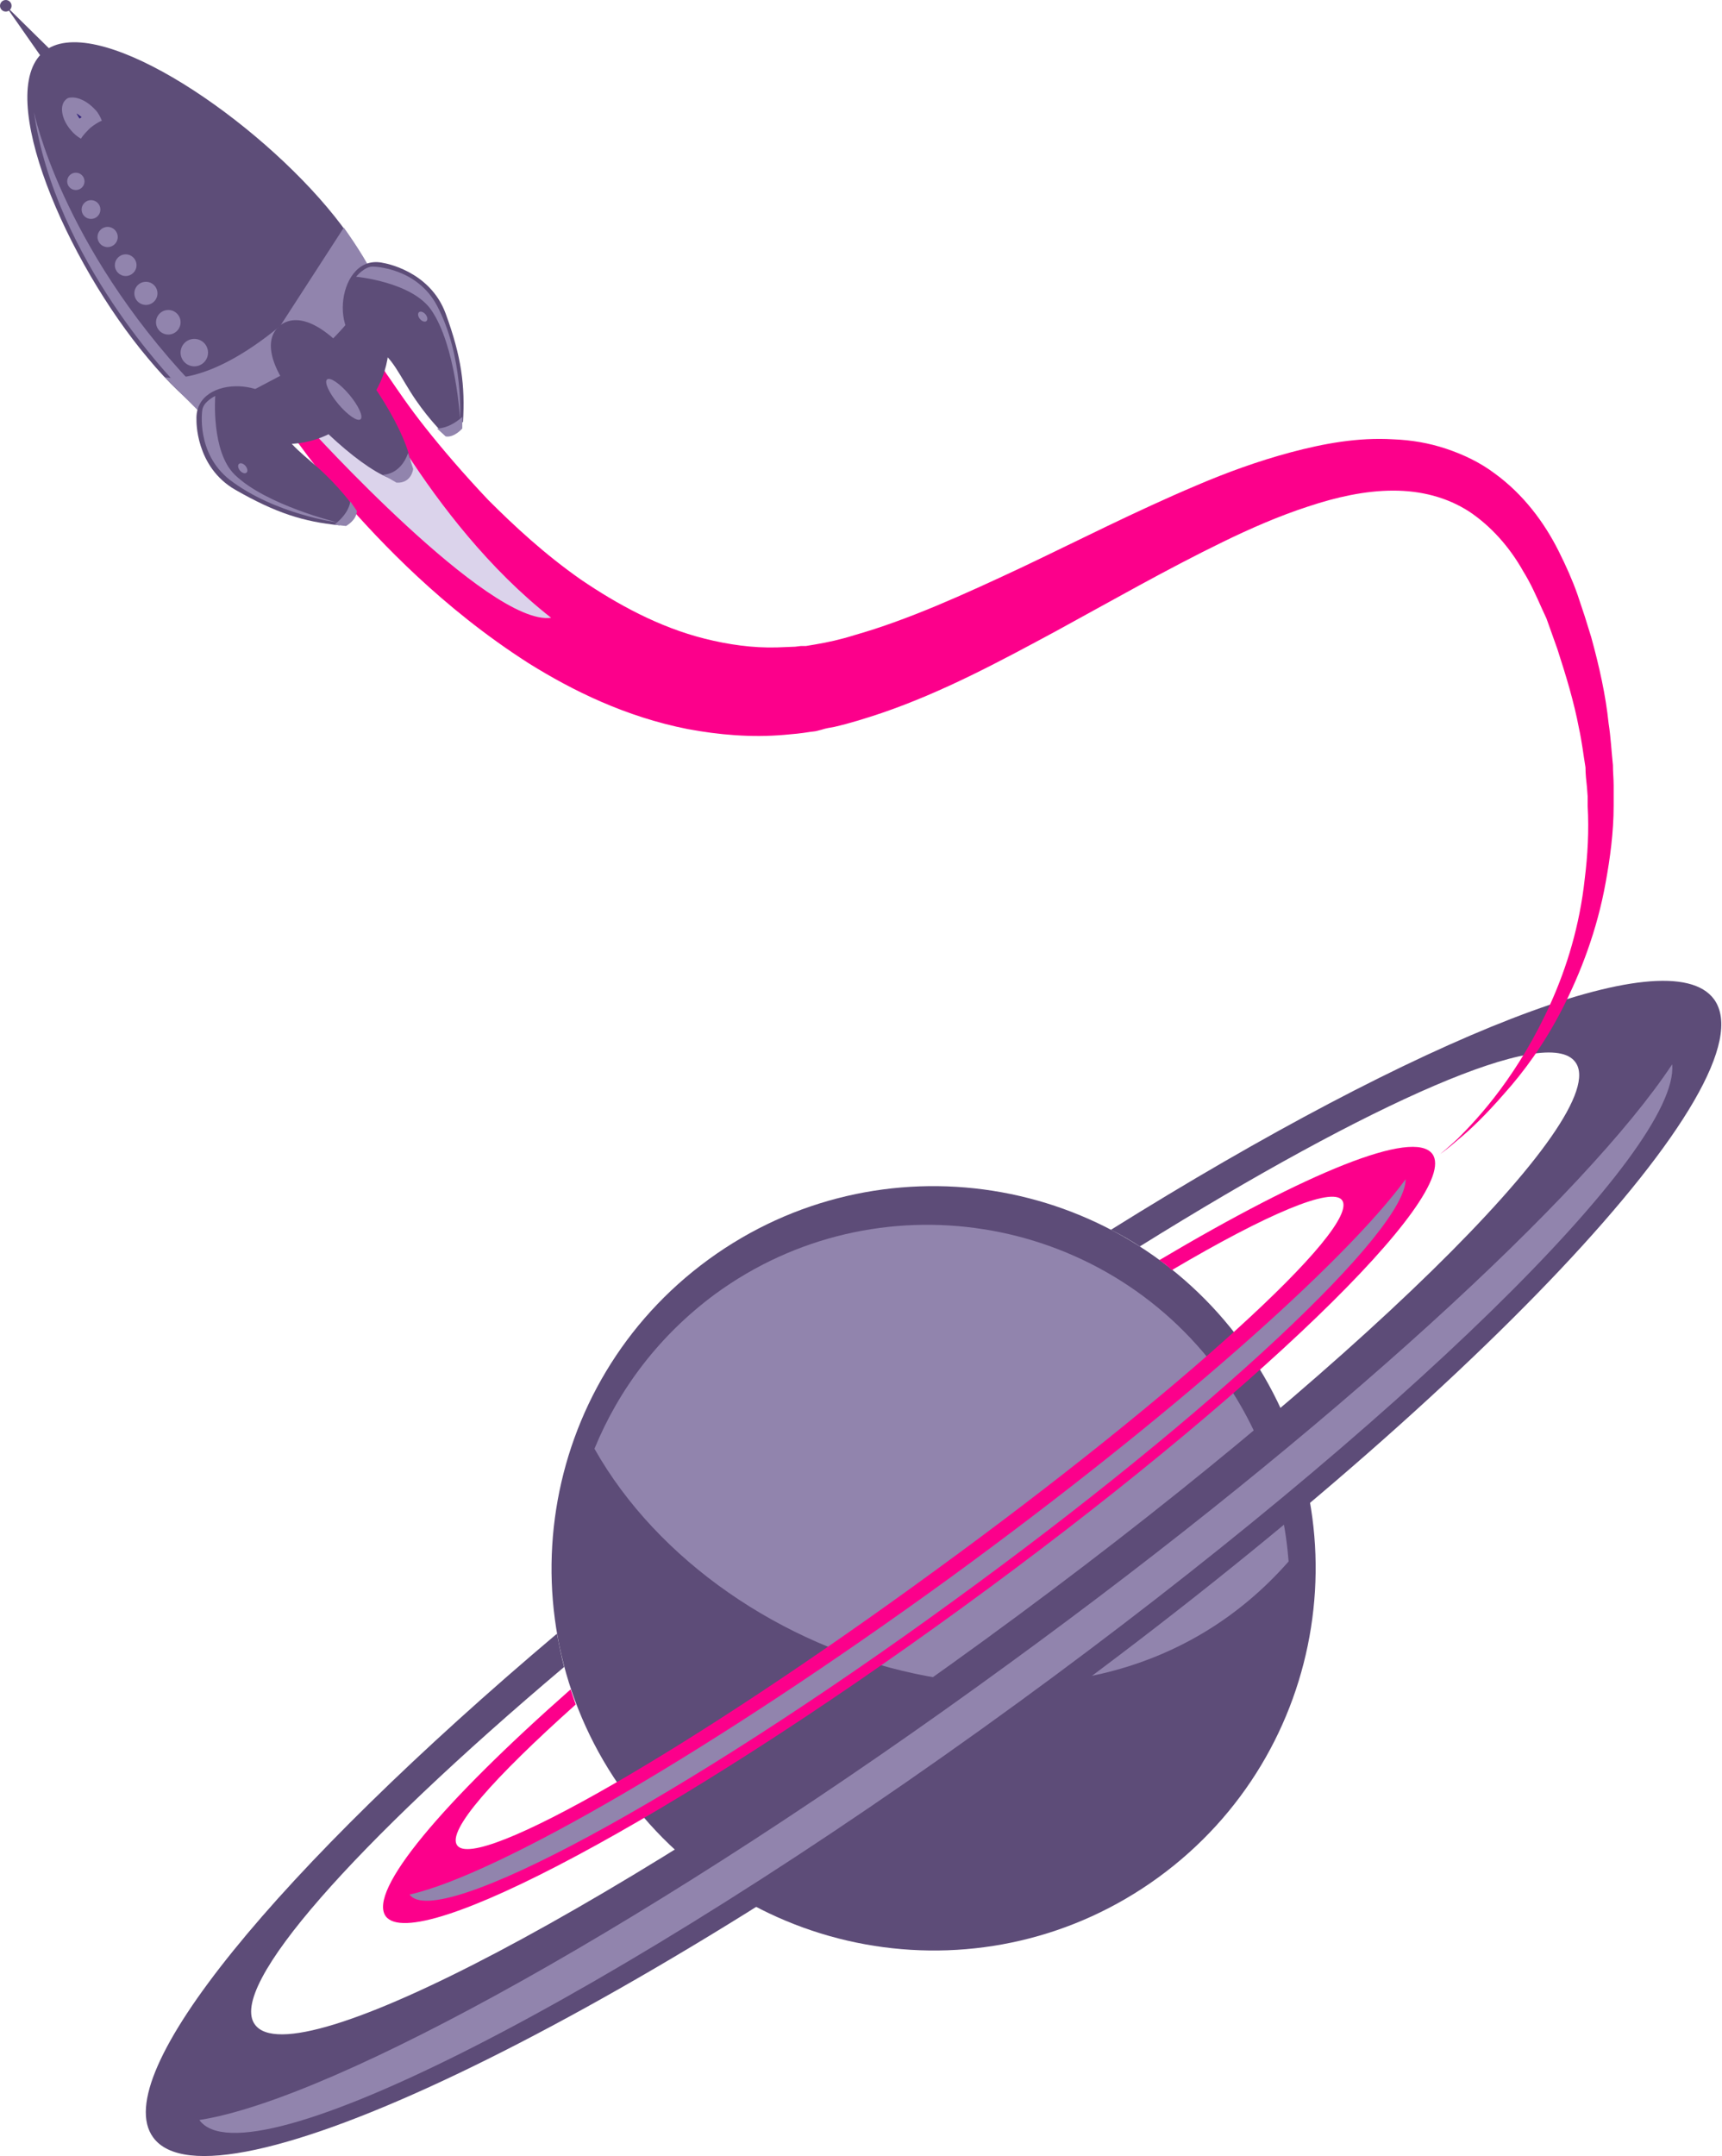 <svg version="1.2" baseProfile="tiny" xmlns="http://www.w3.org/2000/svg" viewBox="0 0 238.4 298.4"><g fill-rule="evenodd"><path fill="#5D4C78" d="M98.1 174.3c23.6-17.2 56.7-12 73.9 11.6 17.2 23.6 12 56.7-11.6 73.9-23.6 17.2-56.7 12-73.9-11.6-17.2-23.6-12-56.7 11.6-73.9z"/><path fill="#9184AD" d="M99 179.1c22.3-16.3 53.6-11.3 69.9 11 5.7 7.9 8.8 16.9 9.5 26-27.4 31.2-78.6 15.4-96.1-15.6 3.4-8.3 9-15.7 16.7-21.4z"/><path fill="#5D4C78" d="M153.8 170.2c42.9-26.8 77.2-40.5 83.5-31.9 8.1 11.2-33.7 55.5-93.4 99-59.6 43.5-114.6 69.7-122.7 58.5-6.3-8.6 17.3-37.1 55.9-69.7.3 1.5.6 3.1 1 4.6-28.9 24.4-46.7 44.3-42.8 49.5 5.4 7.4 50.6-16.5 101.1-53.3 50.5-36.8 87.1-72.6 81.7-79.9-3.8-5.3-28.2 5.5-60.3 25.5-1.2-.8-2.6-1.6-4-2.3z"/><path fill="#FC008B" d="M160.5 174.4c20.4-12.1 35.2-18.2 37.8-14.7 4.1 5.6-25.1 33.7-65.1 62.8-40 29.1-75.7 48.2-79.8 42.7-2.5-3.5 7.8-15.7 25.6-31.4l.7 2.1c-11.4 10.2-17.9 17.5-16.4 19.5 2.7 3.7 32.3-13.3 66.1-38 33.8-24.6 59.1-47.6 56.4-51.3-1.4-1.9-10.4 1.9-23.6 9.7-.5-.6-1.1-1-1.7-1.4z"/><path fill="#9184AD" d="M231.5 147.3c1.1 11.8-37.7 49.8-90.5 88.3-56.1 40.9-106.9 66.8-113.4 57.8 18.7-2.9 63.5-27.7 112-63.1 44.8-32.6 80-65 91.9-83zM194.6 163.2c.1 7.1-26.6 32.2-62.4 58.2-38 27.7-71.8 45.9-75.5 40.8 12.1-2.7 42-20 74.9-43.9 30.3-22.1 54.5-43.5 63-55.1z"/></g><path fill="#FC008B" d="M52.3 49.9s.1.2.4.6c.3.4.6 1 1.2 1.8 1.1 1.6 2.7 4 5 6.9 2.3 2.9 5.2 6.3 8.7 10 3.6 3.6 7.8 7.5 12.8 11 5 3.4 10.8 6.6 17.2 8.2 3.2.8 6.6 1.3 10 1.2l2.5-.1.8-.1h.7l1.2-.2c1.8-.3 3.6-.7 5.5-1.3 7.4-2.1 15.1-5.6 23-9.3 7.8-3.7 15.8-7.8 24.3-11.4 4.2-1.8 8.6-3.4 13.1-4.6 4.5-1.2 9.3-2.1 14.2-1.8 2.5.1 4.9.5 7.3 1.3 2.4.8 4.7 1.9 6.7 3.4 4 2.9 6.9 6.8 8.9 10.8 1 2 1.9 4 2.6 6l.5 1.5.5 1.5.9 2.9c1.1 4 2 8 2.4 11.9.3 1.9.4 3.9.6 5.8 0 1 .1 1.9.1 2.8v2.8c0 3.7-.5 7.3-1.1 10.6-1.2 6.7-3.5 12.6-6 17.5s-5.4 8.8-8 11.7c-2.6 3-4.8 5.1-6.4 6.4-1.6 1.4-2.5 2-2.5 2s.9-.7 2.4-2.1c1.5-1.5 3.6-3.7 5.9-6.8 2.3-3.1 4.8-7.1 7-12s4-10.7 4.7-17.2c.4-3.2.6-6.6.4-10.1v-1.3l-.1-1.3c-.1-.9-.2-1.8-.2-2.7-.3-1.8-.5-3.6-.9-5.4-.7-3.7-1.8-7.3-3-11l-1-2.8-.5-1.4-.6-1.3c-.8-1.8-1.6-3.6-2.6-5.2-1.9-3.4-4.5-6.3-7.5-8.3-3.1-2-6.7-2.9-10.5-2.9-3.9 0-7.9.9-11.8 2.2-4 1.3-7.9 3-11.8 4.9-7.8 3.8-15.5 8.2-23.2 12.4-7.8 4.2-15.6 8.4-24.1 11.3-2.1.7-4.3 1.4-6.5 1.9-.6.1-1.2.2-1.8.4l-.4.1-.4.1-.8.1c-1.2.2-2.3.3-3.5.4-4.6.4-9.1 0-13.4-.8-8.6-1.7-15.9-5.3-22-9.1-6.1-3.9-11.2-8.1-15.4-12-4.2-3.9-7.6-7.6-10.3-10.7-2.7-3.1-4.7-5.7-6-7.5-.7-.9-1.2-1.6-1.5-2.1-.4-.5-.5-.8-.5-.8l12.8-8.8z"/><path fill="#DBD3EB" d="M42.7 59.1s25 27.6 33.6 26.4c-17.1-13.4-27.3-35.7-27.3-35.7l-6.3 9.3z"/><path fill="#5D4D78" d="M20.5 49.6c-11.3-13.4-21.3-36.6-14.5-42.4s28 8.1 39.3 21.5 10.3 23.5 3.4 29.3-17 5.1-28.2-8.4z"/><path fill="#9184AD" d="M22.8 52.2s5.6 1.5 16-7.1l8.8-13.6s3.6 5 4.3 7.2c0 0-1.5 4.8-9.1 11.2l-14.6 7.7-5.4-5.4z"/><path fill="#5D4D78" d="M27.2 58.1s-.2 6.5 5.4 9.7c5.6 3.2 9.4 4.4 14.4 4.9l1.7-2.9s-1.8-2.5-4.6-5-5.2-4.1-5.1-6.6c.3-5.9-12.1-6.7-11.8-.1z"/><path fill="#9184AD" d="M28 56.8s-.9 5.9 3.8 9.6c6.3 4.8 14.9 5.9 14.9 5.9s-9.9-2.4-14.2-6.6c-3.3-3.2-2.7-10.9-2.7-10.9s-1.7.8-1.8 2zM47 72.7l.9.1s1.5-.8 1.5-2.1l-.9-1.3s-.1 1.6-2.2 3.2l.7.1z"/><ellipse transform="matrix(.766 -.643 .643 .766 -33.797 36.774)" fill="#9184AD" cx="33.6" cy="64.8" rx=".5" ry=".8"/><path fill="#5D4D78" d="M53.1 36.4s6.4 1 8.6 7 2.7 10 2.4 15l-3.1 1.2s-2.2-2.2-4.2-5.4-3.1-5.8-5.6-6.1c-5.9-.8-4.5-13.2 1.9-11.7z"/><path fill="#9184AD" d="M51.7 36.9s6 .1 8.8 5.4c3.7 7 3.2 15.7 3.2 15.7s-.6-10.2-4-15.1c-2.7-3.9-10.4-4.6-10.4-4.6s1.2-1.5 2.4-1.4zM64 58.4v.9s-1.1 1.3-2.3 1.1l-1.2-1.1s1.6.1 3.5-1.6v.7z"/><ellipse transform="matrix(-.766 .643 -.643 -.766 131.574 39.693)" fill="#9184AD" cx="58.6" cy="43.8" rx=".5" ry=".8"/><path fill="#5D4D78" d="M49 49.8c4.7 5.6 9.5 14.6 7.4 16.4s-10.1-4.6-14.8-10.2-4.9-9.2-2.9-10.9c2.1-1.7 5.6-.9 10.3 4.7z"/><path fill="#9184AD" d="M53 65.7s2.4.1 3.5-3l.7 2.2s-.2 2-2.3 1.9l-1.9-1.1z"/><ellipse transform="matrix(.643 .766 -.766 .643 59.35 -16.748)" fill="#9184AD" cx="47.6" cy="55.3" rx="3.6" ry="1"/><path fill="#35267B" d="M10.9 17.9c-.2-.1-.3-.3-.4-.5-1-1.2-1.1-2.5-.8-2.8.1-.1.1-.1.2-.1.6-.1 1.6.4 2.4 1.4l.4.5c-.3.2-.6.4-.9.7-.3.2-.6.5-.9.8z"/><path fill="#9184AD" d="M10.6 15.7c.2.1.4.3.7.5l-.1.1-.2.1c-.2-.3-.3-.5-.4-.7m-.8-2.2c-.3 0-.5.1-.7.3-.9.8-.6 2.7.7 4.2.4.5.9.9 1.4 1.2.3-.5.8-1 1.3-1.5.5-.4 1.1-.8 1.6-1-.2-.5-.5-1.1-.9-1.5-1.1-1.2-2.4-1.8-3.4-1.7z"/><g fill="#9184AD"><circle cx="10.5" cy="25.1" r="1.2"/><circle cx="12.6" cy="29" r="1.3"/><circle cx="14.9" cy="32.8" r="1.4"/><circle cx="17.4" cy="36.7" r="1.5"/><circle cx="20.2" cy="40.6" r="1.6"/><circle cx="23.3" cy="44.6" r="1.7"/><circle cx="26.9" cy="48.8" r="1.9"/></g><path fill="#9184AD" d="M24.3 53s-16.7-17-19.6-37.5c0 0 3.7 18.3 21.9 37.6l-2.3-.1z"/><path fill="#5D4D78" d="M5.8 8l-5.1-7.3 6.4 6.3z"/><circle fill="#5D4D78" cx=".8" cy=".8" r=".8"/></svg>